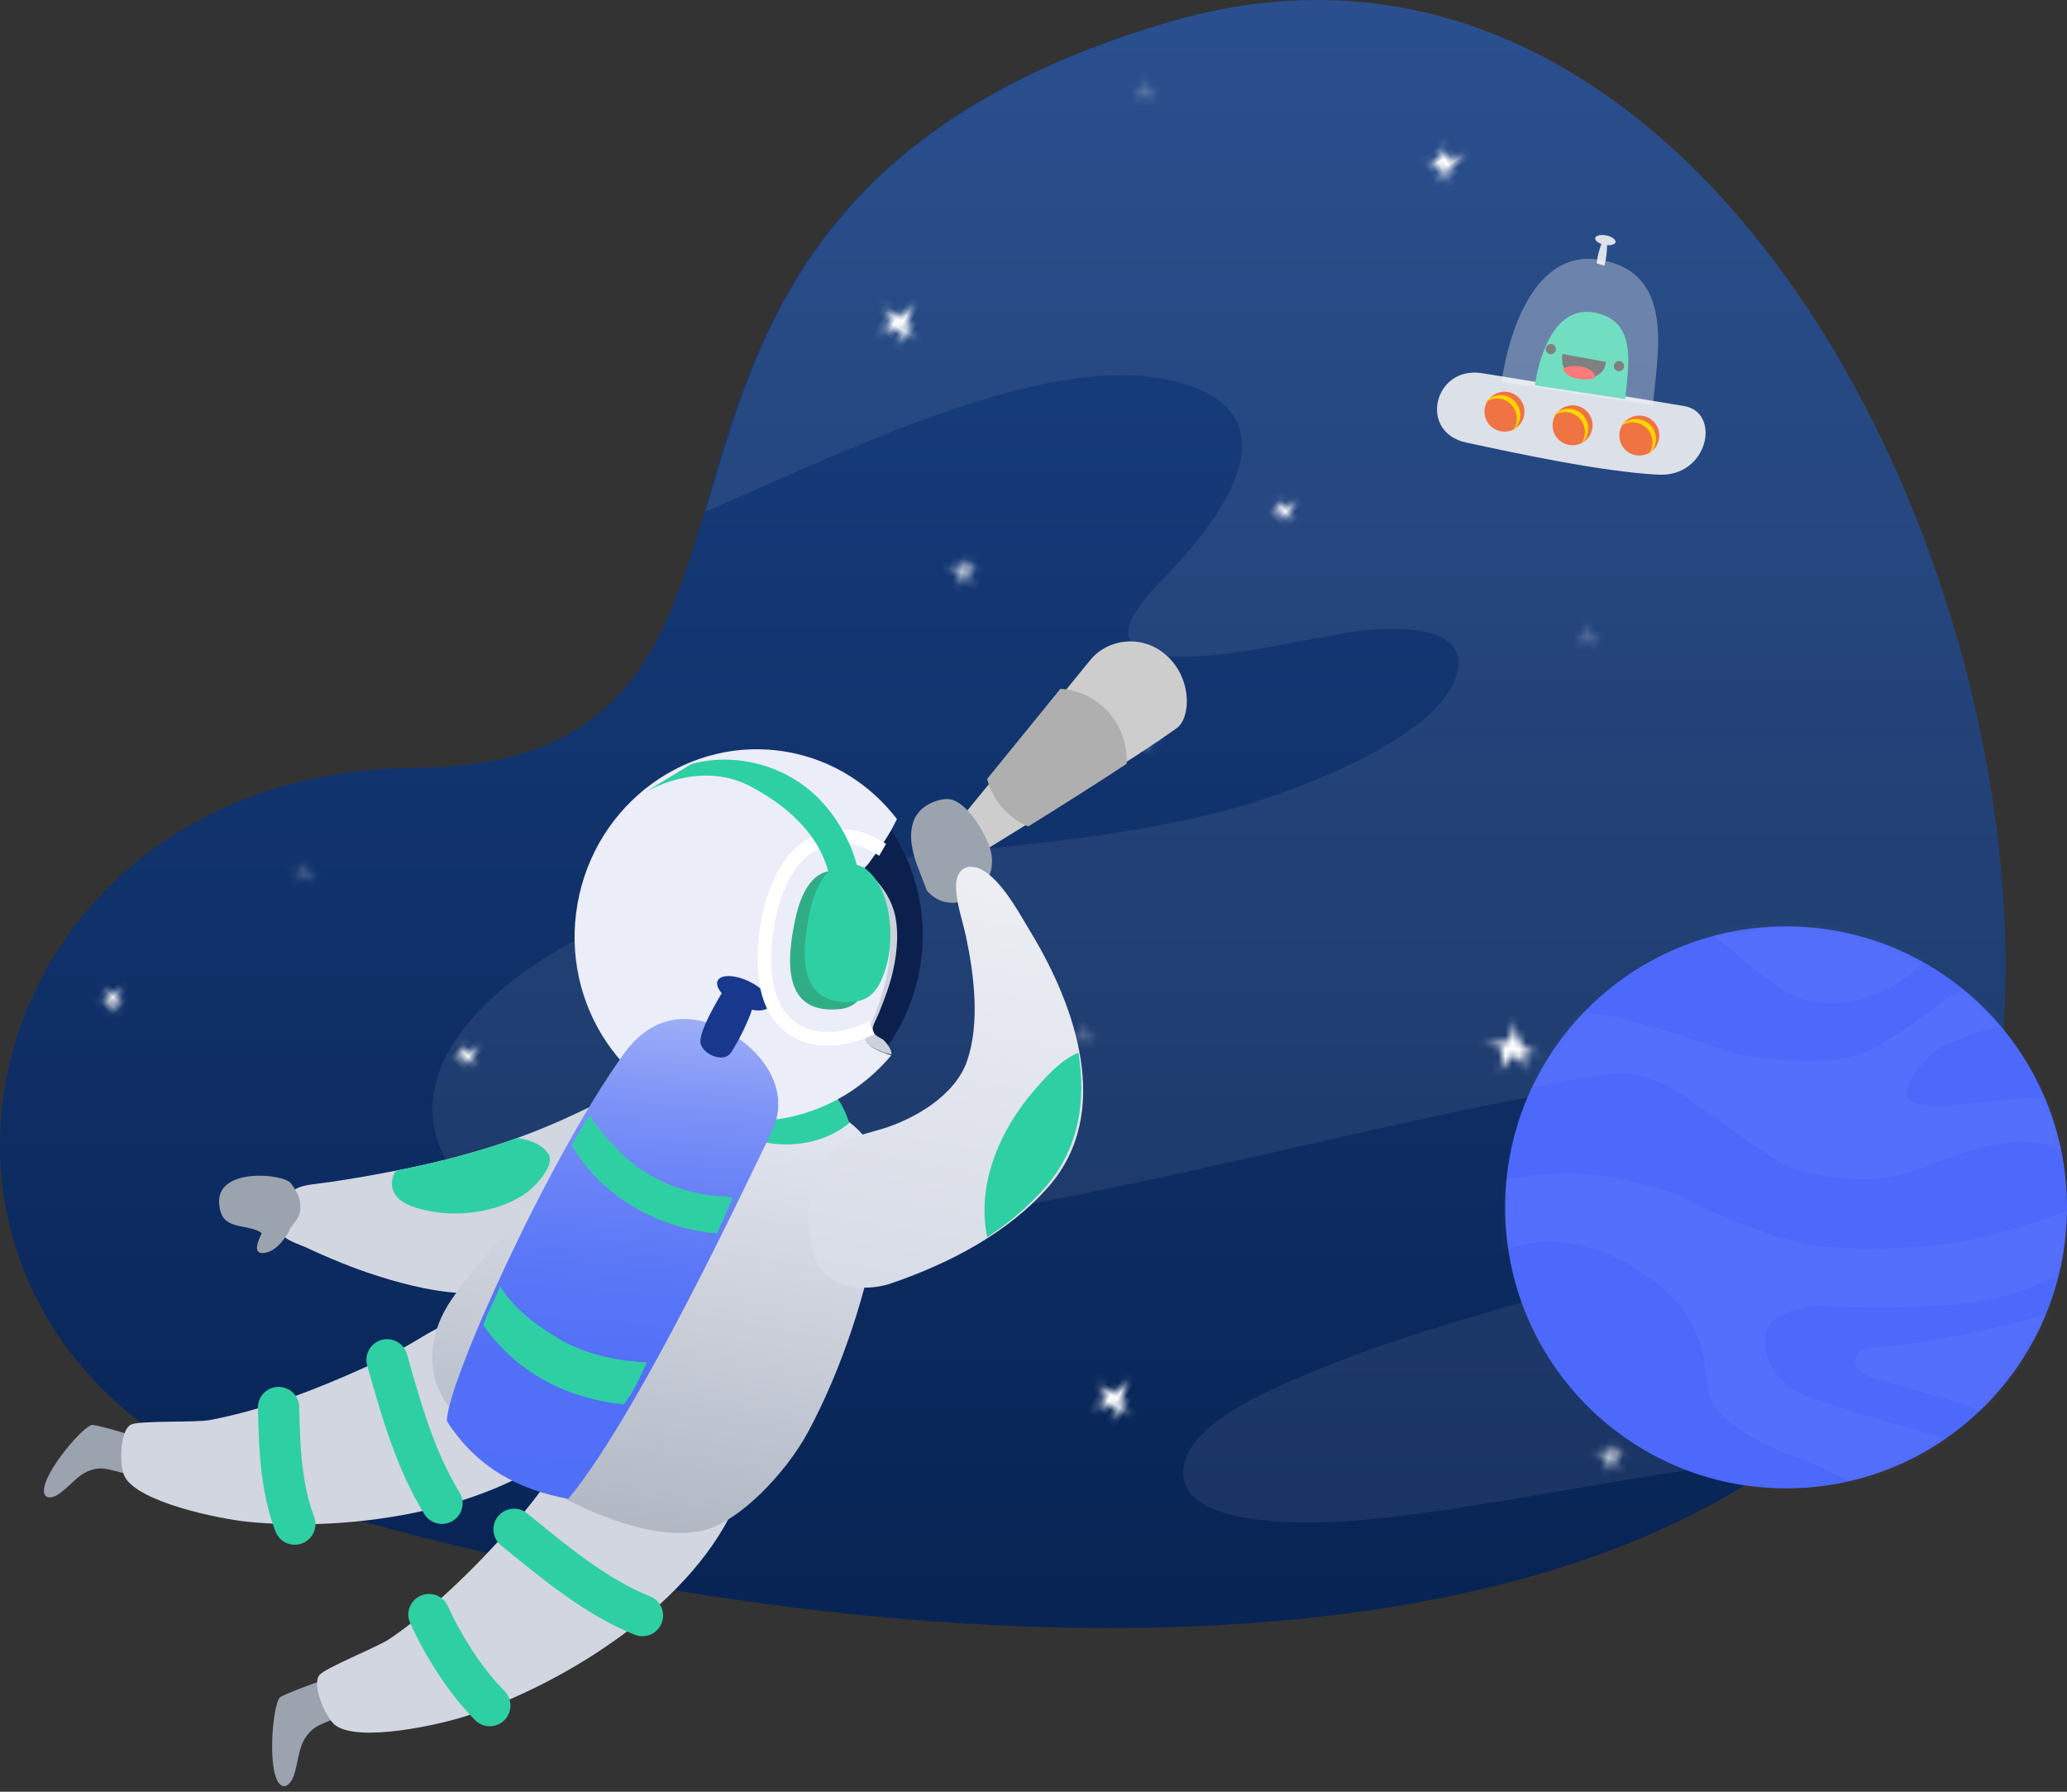 <svg xmlns="http://www.w3.org/2000/svg" xmlns:xlink="http://www.w3.org/1999/xlink" width="300" height="260" version="1.1" viewBox="0 0 300 260"><rect x="0" y="0" width="300" height="260" fill="#333333" stroke="none"/><title>spaceman-discovery-soon</title><desc>Created with Sketch.</desc><defs><linearGradient id="linearGradient-1" x1="50%" x2="50%" y1="0%" y2="100%"><stop offset="0%" stop-color="#1D468B"/><stop offset="100%" stop-color="#062150"/></linearGradient><path id="path-2" d="M2.811,7.642 C3.661,6.182 4.327,5.453 4.81,5.453 C5.292,5.453 5.851,6.182 6.484,7.642 C6.08,5.909 6.195,5.043 6.826,5.043 C7.459,5.043 8.188,5.043 9.011,5.043 C7.273,4.966 6.165,4.459 5.685,3.521 C5.203,2.582 4.835,1.485 4.576,0.228 C4.644,2.64 4.056,3.737 2.811,3.521 C1.564,3.303 0.675,3.142 0.142,3.035 C1.609,3.435 2.499,3.905 2.811,4.443 C3.121,4.98 3.121,6.046 2.811,7.642 L2.811,7.642 Z"/><path id="path-4" d="M1.828,6.314 C2.446,5.148 2.923,4.561 3.258,4.553 C3.593,4.545 3.967,5.11 4.378,6.25 C4.131,4.89 4.228,4.205 4.666,4.194 C5.105,4.183 5.611,4.171 6.182,4.156 C4.978,4.126 4.218,3.745 3.903,3.014 C3.586,2.281 3.351,1.422 3.196,0.435 C3.197,2.337 2.768,3.212 1.908,3.064 C1.046,2.914 0.432,2.802 0.064,2.727 C1.074,3.017 1.683,3.372 1.89,3.791 C2.095,4.209 2.074,5.05 1.828,6.314 L1.828,6.314 Z"/><path id="path-6" d="M2.641,6.672 C3.382,5.403 3.956,4.765 4.362,4.757 C4.768,4.748 5.224,5.365 5.73,6.608 C5.422,5.126 5.534,4.38 6.065,4.369 C6.597,4.358 7.21,4.345 7.902,4.331 C6.442,4.295 5.52,3.879 5.134,3.082 C4.745,2.283 4.456,1.347 4.262,0.272 C4.274,2.343 3.759,3.296 2.717,3.132 C1.672,2.967 0.927,2.844 0.481,2.762 C1.707,3.079 2.447,3.467 2.7,3.924 C2.951,4.38 2.931,5.296 2.641,6.672 L2.641,6.672 Z"/><path id="path-8" d="M2.641,6.672 C3.382,5.403 3.956,4.765 4.362,4.757 C4.768,4.748 5.224,5.365 5.73,6.608 C5.422,5.126 5.534,4.38 6.065,4.369 C6.597,4.358 7.21,4.345 7.902,4.331 C6.442,4.295 5.52,3.879 5.134,3.082 C4.745,2.283 4.456,1.347 4.262,0.272 C4.274,2.343 3.759,3.296 2.717,3.132 C1.672,2.967 0.927,2.844 0.481,2.762 C1.707,3.079 2.447,3.467 2.7,3.924 C2.951,4.38 2.931,5.296 2.641,6.672 L2.641,6.672 Z"/><path id="path-10" d="M1.587,4.74 C2.122,3.843 2.534,3.39 2.823,3.382 C3.111,3.373 3.431,3.804 3.783,4.676 C3.574,3.635 3.658,3.11 4.035,3.099 C4.414,3.087 4.849,3.075 5.341,3.06 C4.304,3.044 3.651,2.757 3.381,2.198 C3.11,1.639 2.91,0.982 2.779,0.227 C2.775,1.684 2.403,2.358 1.663,2.249 C0.922,2.139 0.393,2.057 0.076,2.002 C0.946,2.218 1.469,2.486 1.646,2.806 C1.822,3.125 1.802,3.77 1.587,4.74 L1.587,4.74 Z"/><path id="path-12" d="M1.587,4.74 C2.122,3.843 2.534,3.39 2.823,3.382 C3.111,3.373 3.431,3.804 3.783,4.676 C3.574,3.635 3.658,3.11 4.035,3.099 C4.414,3.087 4.849,3.075 5.341,3.06 C4.304,3.044 3.651,2.757 3.381,2.198 C3.11,1.639 2.91,0.982 2.779,0.227 C2.775,1.684 2.403,2.358 1.663,2.249 C0.922,2.139 0.393,2.057 0.076,2.002 C0.946,2.218 1.469,2.486 1.646,2.806 C1.822,3.125 1.802,3.77 1.587,4.74 L1.587,4.74 Z"/><path id="path-14" d="M1.629,4.197 C2.098,3.419 2.466,3.03 2.732,3.03 C2.998,3.03 3.306,3.419 3.656,4.197 C3.433,3.273 3.496,2.811 3.844,2.811 C4.194,2.811 4.596,2.811 5.05,2.811 C4.091,2.77 3.48,2.5 3.215,2 C2.949,1.499 2.746,0.914 2.603,0.243 C2.641,1.53 2.316,2.115 1.629,2 C0.941,1.884 0.451,1.798 0.157,1.741 C0.966,1.954 1.457,2.204 1.629,2.491 C1.8,2.778 1.8,3.346 1.629,4.197 L1.629,4.197 Z"/><path id="path-16" d="M1.629,3.703 C2.098,3.022 2.466,2.682 2.732,2.682 C2.998,2.682 3.306,3.022 3.656,3.703 C3.433,2.894 3.496,2.49 3.844,2.49 C4.194,2.49 4.596,2.49 5.05,2.49 C4.091,2.455 3.48,2.218 3.215,1.78 C2.949,1.342 2.746,0.83 2.603,0.243 C2.641,1.369 2.316,1.881 1.629,1.78 C0.941,1.679 0.451,1.603 0.157,1.553 C0.966,1.74 1.457,1.959 1.629,2.21 C1.8,2.461 1.8,2.958 1.629,3.703 L1.629,3.703 Z"/><path id="path-18" d="M1.629,4.197 C2.098,3.419 2.466,3.03 2.732,3.03 C2.998,3.03 3.306,3.419 3.656,4.197 C3.433,3.273 3.496,2.811 3.844,2.811 C4.194,2.811 4.596,2.811 5.05,2.811 C4.091,2.77 3.48,2.5 3.215,2 C2.949,1.499 2.746,0.914 2.603,0.243 C2.641,1.53 2.316,2.115 1.629,2 C0.941,1.884 0.451,1.798 0.157,1.741 C0.966,1.954 1.457,2.204 1.629,2.491 C1.8,2.778 1.8,3.346 1.629,4.197 L1.629,4.197 Z"/><path id="path-20" d="M1.629,4.197 C2.098,3.419 2.466,3.03 2.732,3.03 C2.998,3.03 3.306,3.419 3.656,4.197 C3.433,3.273 3.496,2.811 3.844,2.811 C4.194,2.811 4.596,2.811 5.05,2.811 C4.091,2.77 3.48,2.5 3.215,2 C2.949,1.499 2.746,0.914 2.603,0.243 C2.641,1.53 2.316,2.115 1.629,2 C0.941,1.884 0.451,1.798 0.157,1.741 C0.966,1.954 1.457,2.204 1.629,2.491 C1.8,2.778 1.8,3.346 1.629,4.197 L1.629,4.197 Z"/><path id="path-22" d="M1.435,4.648 C1.922,3.785 2.295,3.35 2.556,3.341 C2.815,3.332 3.102,3.745 3.414,4.579 C3.231,3.582 3.31,3.077 3.65,3.066 C3.991,3.054 4.383,3.04 4.827,3.025 C3.892,3.013 3.306,2.739 3.066,2.204 C2.825,1.668 2.648,1.039 2.534,0.315 C2.523,1.713 2.184,2.36 1.518,2.258 C0.85,2.154 0.374,2.078 0.089,2.025 C0.872,2.23 1.342,2.486 1.499,2.792 C1.655,3.098 1.634,3.716 1.435,4.648 L1.435,4.648 Z"/><path id="path-24" d="M1.262,4.245 C1.714,3.444 2.061,3.04 2.303,3.032 C2.544,3.023 2.81,3.407 3.099,4.182 C2.93,3.255 3.003,2.787 3.319,2.776 C3.635,2.765 4,2.753 4.411,2.739 C3.544,2.727 2.999,2.473 2.776,1.976 C2.552,1.479 2.388,0.894 2.283,0.222 C2.272,1.52 1.957,2.121 1.339,2.026 C0.719,1.93 0.277,1.859 0.012,1.81 C0.739,2 1.175,2.238 1.321,2.522 C1.467,2.806 1.447,3.38 1.262,4.245 L1.262,4.245 Z"/><path id="path-26" d="M1.262,4.245 C1.714,3.444 2.061,3.04 2.303,3.032 C2.544,3.023 2.81,3.407 3.099,4.182 C2.93,3.255 3.003,2.787 3.319,2.776 C3.635,2.765 4,2.753 4.411,2.739 C3.544,2.727 2.999,2.473 2.776,1.976 C2.552,1.479 2.388,0.894 2.283,0.222 C2.272,1.52 1.957,2.121 1.339,2.026 C0.719,1.93 0.277,1.859 0.012,1.81 C0.739,2 1.175,2.238 1.321,2.522 C1.467,2.806 1.447,3.38 1.262,4.245 L1.262,4.245 Z"/><path id="path-28" d="M1.821,4.522 C2.253,3.715 2.593,3.313 2.843,3.315 C3.092,3.317 3.383,3.724 3.716,4.537 C3.5,3.573 3.555,3.093 3.881,3.095 C4.208,3.098 4.584,3.101 5.008,3.104 C4.111,3.054 3.538,2.768 3.286,2.245 C3.033,1.721 2.838,1.11 2.699,0.411 C2.745,1.751 2.446,2.358 1.803,2.233 C1.158,2.107 0.699,2.014 0.423,1.952 C1.182,2.18 1.643,2.445 1.807,2.745 C1.969,3.045 1.974,3.637 1.821,4.522 L1.821,4.522 Z"/><path id="path-30" d="M2.303,5.55 C2.84,4.491 3.269,3.966 3.591,3.975 C3.913,3.984 4.301,4.532 4.754,5.62 C4.448,4.335 4.507,3.699 4.928,3.711 C5.35,3.723 5.836,3.737 6.386,3.753 C5.224,3.663 4.475,3.268 4.134,2.568 C3.793,1.867 3.524,1.052 3.325,0.121 C3.421,1.899 3.052,2.696 2.217,2.513 C1.38,2.329 0.783,2.194 0.425,2.105 C1.413,2.427 2.016,2.79 2.236,3.192 C2.454,3.594 2.477,4.38 2.303,5.55 L2.303,5.55 Z"/><path id="path-32" d="M2.303,5.55 C2.84,4.491 3.269,3.966 3.591,3.975 C3.913,3.984 4.301,4.532 4.754,5.62 C4.448,4.335 4.507,3.699 4.928,3.711 C5.35,3.723 5.836,3.737 6.386,3.753 C5.224,3.663 4.475,3.268 4.134,2.568 C3.793,1.867 3.524,1.052 3.325,0.121 C3.421,1.899 3.052,2.696 2.217,2.513 C1.38,2.329 0.783,2.194 0.425,2.105 C1.413,2.427 2.016,2.79 2.236,3.192 C2.454,3.594 2.477,4.38 2.303,5.55 L2.303,5.55 Z"/><circle id="path-34" cx="40.774" cy="40.774" r="40.774"/><circle id="path-36" cx="40.774" cy="40.774" r="40.774"/><circle id="path-38" cx="40.774" cy="40.774" r="40.774"/><circle id="path-40" cx="40.774" cy="40.774" r="40.774"/><linearGradient id="linearGradient-42" x1="50%" x2="50%" y1="0%" y2="100%"><stop offset="0%" stop-color="#E5E8F3"/><stop offset="100%" stop-color="#AFB6C1"/></linearGradient><linearGradient id="linearGradient-43" x1="33.236%" x2="40.503%" y1="-24.289%" y2="110.196%"><stop offset="0%" stop-color="#EBEDF8"/><stop offset="3%" stop-color="#DEE2F8"/><stop offset="12%" stop-color="#B8C4F8"/><stop offset="22%" stop-color="#97A9F7"/><stop offset="33%" stop-color="#7D93F7"/><stop offset="45%" stop-color="#6983F7"/><stop offset="58%" stop-color="#5A77F7"/><stop offset="74%" stop-color="#5270F7"/><stop offset="100%" stop-color="#4F6EF7"/></linearGradient><linearGradient id="linearGradient-44" x1="50%" x2="50%" y1="0%" y2="100%"><stop offset="0%" stop-color="#EDEFF4"/><stop offset="100%" stop-color="#D7DBE6"/></linearGradient></defs><g id="Product-Pages" fill="none" fill-rule="evenodd" stroke="none" stroke-width="1"><g id="spaceman-discovery-soon"><path id="Path-2" fill="url(#linearGradient-1)" fill-rule="nonzero" d="M43.64,218.133 C112.561,239.279 231.491,252.449 275.607,195.812 C319.723,139.175 265.058,-24.792 169.654,3.186 C74.251,31.163 127.088,110.849 59.996,111.436 C-7.096,112.022 -25.282,196.986 43.64,218.133 Z"/><path id="Combined-Shape" fill="#FFF" fill-rule="nonzero" d="M169.765,3.184 C265.081,-24.781 319.697,139.111 275.622,195.722 C270.847,201.854 265.196,207.168 258.826,211.741 C238.393,213.392 217.859,218.684 197.819,220.558 C192.551,221.052 172.891,222.203 171.809,214.467 C170.782,207.135 184.225,201.726 189.501,199.481 C211.459,190.136 235.679,186.27 257.767,177.171 C262.121,175.378 284.861,165.644 275.829,158.461 C265.082,149.915 244.993,155.22 232.924,157.23 C194.636,163.606 157.103,175.571 118.372,179.246 C104.389,180.572 66.78,182.971 63.041,163.767 C60.607,151.267 74.977,140.53 85.061,135.688 C113.787,121.893 148.814,125.669 179.318,117.224 C187.595,114.932 210.593,106.626 211.641,96.733 C212.222,91.252 204.385,91.186 200.451,91.267 C192.533,91.43 171.102,98.254 164.837,93.806 C161.148,91.186 168.011,84.882 169.744,83.044 C177.394,74.935 188.694,59.869 170.342,55.297 C152.59,50.874 124.831,64.486 102.388,74.256 C109.764,49.398 117.495,18.519 169.765,3.184 Z" opacity=".073"/><g id="Group-55" transform="translate(214.992, 147.776)"><g id="Fill-53-Clipped"><mask id="mask-3" fill="#fff"><use xlink:href="#path-2"/></mask><polygon id="Fill-53" fill="#FFF" fill-rule="nonzero" points="-6.756 14.129 16.401 14.129 16.401 -6.259 -6.756 -6.259" mask="url(#mask-3)"/></g></g><g id="Group-55" transform="translate(206.59, 20.264)"><g id="Fill-53-Clipped"><mask id="mask-5" fill="#fff"><use xlink:href="#path-4"/></mask><polygon id="Fill-53" fill="#FFF" fill-rule="nonzero" points="-4.864 11.846 11.24 11.442 11.633 -4.641 -4.471 -4.237" mask="url(#mask-5)" transform="translate(3.385, 3.602) rotate(60) translate(-3.385, -3.602)"/></g></g><g id="Group-55" transform="translate(157.661, 199.176)"><g id="Fill-53-Clipped"><mask id="mask-7" fill="#fff"><use xlink:href="#path-6"/></mask><polygon id="Fill-53" fill="#FFF" fill-rule="nonzero" points="-5.896 12.729 13.683 12.321 14.062 -5.421 -5.516 -5.012" mask="url(#mask-7)" transform="translate(4.083, 3.654) rotate(30) translate(-4.083, -3.654)"/></g></g><g id="Group-55" transform="translate(126.524, 42.998)"><g id="Fill-53-Clipped"><mask id="mask-9" fill="#fff"><use xlink:href="#path-8"/></mask><polygon id="Fill-53" fill="#FFF" fill-rule="nonzero" points="-5.896 12.729 13.683 12.321 14.062 -5.421 -5.516 -5.012" mask="url(#mask-9)" transform="translate(4.083, 3.654) rotate(30) translate(-4.083, -3.654)"/></g></g><g id="Group-55" opacity=".733" transform="translate(139.561, 82.87) rotate(-105) translate(-139.561, -82.87) translate(136.843, 80.399)"><g id="Fill-53-Clipped"><mask id="mask-11" fill="#fff"><use xlink:href="#path-10"/></mask><polygon id="Fill-53" fill="#FFF" fill-rule="nonzero" points="-4.514 9.054 9.403 8.646 9.782 -3.839 -4.135 -3.431" mask="url(#mask-11)" transform="translate(2.634, 2.607) rotate(30) translate(-2.634, -2.607)"/></g></g><g id="Group-55" opacity=".733" transform="translate(233.466, 211.371) rotate(-105) translate(-233.466, -211.371) translate(230.747, 208.9)"><g id="Fill-53-Clipped"><mask id="mask-13" fill="#fff"><use xlink:href="#path-12"/></mask><polygon id="Fill-53" fill="#FFF" fill-rule="nonzero" points="-4.514 9.054 9.403 8.646 9.782 -3.839 -4.135 -3.431" mask="url(#mask-13)" transform="translate(2.634, 2.607) rotate(30) translate(-2.634, -2.607)"/></g></g><g id="Group-55" opacity=".214" transform="translate(154.695, 147.776)"><g id="Fill-53-Clipped"><mask id="mask-15" fill="#fff"><use xlink:href="#path-14"/></mask><polygon id="Fill-53" fill="#FFF" fill-rule="nonzero" points="-3.649 7.657 9.399 7.657 9.399 -3.216 -3.649 -3.216" mask="url(#mask-15)"/></g></g><g id="Group-55" opacity=".214" transform="translate(41.516, 124.547)"><g id="Fill-53-Clipped"><mask id="mask-17" fill="#fff"><use xlink:href="#path-16"/></mask><polygon id="Fill-53" fill="#FFF" fill-rule="nonzero" points="-3.649 6.669 9.399 6.669 9.399 -2.722 -3.649 -2.722" mask="url(#mask-17)"/></g></g><g id="Group-55" opacity=".214" transform="translate(163.591, 10.873)"><g id="Fill-53-Clipped"><mask id="mask-19" fill="#fff"><use xlink:href="#path-18"/></mask><polygon id="Fill-53" fill="#FFF" fill-rule="nonzero" points="-3.649 7.657 9.399 7.657 9.399 -3.216 -3.649 -3.216" mask="url(#mask-19)"/></g></g><g id="Group-55" opacity=".214" transform="translate(227.842, 89.951)"><g id="Fill-53-Clipped"><mask id="mask-21" fill="#fff"><use xlink:href="#path-20"/></mask><polygon id="Fill-53" fill="#FFF" fill-rule="nonzero" points="-3.649 7.657 9.399 7.657 9.399 -3.216 -3.649 -3.216" mask="url(#mask-21)"/></g></g><g id="Group-55" transform="translate(110.214, 184.843)"><g id="Fill-53-Clipped"><mask id="mask-23" fill="#fff"><use xlink:href="#path-22"/></mask><polygon id="Fill-53" fill="#FFF" fill-rule="nonzero" points="-3.946 8.657 8.476 8.229 8.888 -3.715 -3.534 -3.287" mask="url(#mask-23)" transform="translate(2.471, 2.471) rotate(45) translate(-2.471, -2.471)"/></g></g><g id="Group-55" transform="translate(184.349, 71.664)"><g id="Fill-53-Clipped"><mask id="mask-25" fill="#fff"><use xlink:href="#path-24"/></mask><polygon id="Fill-53" fill="#FFF" fill-rule="nonzero" points="-3.734 7.968 7.8 7.571 8.183 -3.52 -3.352 -3.122" mask="url(#mask-25)" transform="translate(2.224, 2.224) rotate(45) translate(-2.224, -2.224)"/></g></g><g id="Group-55" transform="translate(65.733, 150.741)"><g id="Fill-53-Clipped"><mask id="mask-27" fill="#fff"><use xlink:href="#path-26"/></mask><polygon id="Fill-53" fill="#FFF" fill-rule="nonzero" points="-3.734 7.968 7.8 7.571 8.183 -3.52 -3.352 -3.122" mask="url(#mask-27)" transform="translate(2.224, 2.224) rotate(45) translate(-2.224, -2.224)"/></g></g><g id="Group-55" transform="translate(13.839, 142.339)"><g id="Fill-53-Clipped"><mask id="mask-29" fill="#fff"><use xlink:href="#path-28"/></mask><polygon id="Fill-53" fill="#FFF" fill-rule="nonzero" points="-3.184 8.143 8.713 8.239 8.621 -3.201 -3.277 -3.297" mask="url(#mask-29)" transform="translate(2.718, 2.471) rotate(45) translate(-2.718, -2.471)"/></g></g><g id="Group-55" opacity=".522" transform="translate(162.603, 103.789)"><g id="Fill-53-Clipped"><mask id="mask-31" fill="#fff"><use xlink:href="#path-30"/></mask><polygon id="Fill-53" fill="#FFF" fill-rule="nonzero" points="-4.367 10.37 11.11 10.812 10.681 -4.21 -4.796 -4.652" mask="url(#mask-31)" transform="translate(3.157, 3.08) rotate(-45) translate(-3.157, -3.08)"/></g></g><g id="Group-55" opacity=".522" transform="translate(254.53, 162.109)"><g id="Fill-53-Clipped"><mask id="mask-33" fill="#fff"><use xlink:href="#path-32"/></mask><polygon id="Fill-53" fill="#FFF" fill-rule="nonzero" points="-4.367 10.37 11.11 10.812 10.681 -4.21 -4.796 -4.652" mask="url(#mask-33)" transform="translate(3.157, 3.08) rotate(-45) translate(-3.157, -3.08)"/></g></g><g id="Asset-2@200x" transform="translate(218.451, 134.432)"><g id="Path-+-Path-+-Path-+-Path-Mask"><g id="Mask" fill="#4D69FB" fill-rule="nonzero"><circle id="path-34" cx="40.774" cy="40.774" r="40.774"/></g><g id="Path-Clipped"><mask id="mask-35" fill="#fff"><use xlink:href="#path-34"/></mask><path id="Path" fill="#FFF" fill-rule="nonzero" d="M28.746,0.058 C28.746,0.058 38.241,8.029 40.811,9.566 C43.382,11.103 49.28,12.399 55.475,9.057 C61.67,5.715 62.872,1.854 62.872,1.854 L39.018,-3.284 L28.746,0.058 Z" mask="url(#mask-35)" opacity=".2"/></g><g id="Path-Clipped"><mask id="mask-37" fill="#fff"><use xlink:href="#path-36"/></mask><path id="Path" fill="#FFF" fill-rule="nonzero" d="M8.47,12.139 C8.47,12.139 13.601,12.649 16.171,13.167 C21.295,14.451 26.35,15.996 31.316,17.796 C35.421,19.342 45.684,20.11 50.566,18.833 C55.447,17.555 63.14,10.862 65.192,9.834 C67.245,8.807 74.179,7.52 74.179,7.52 L75.206,13.435 L70.074,14.963 C70.074,14.963 63.658,16.722 61.855,18.573 C60.052,20.425 58.249,22.415 58.249,24.211 C58.249,26.007 61.023,26.017 63.38,26.017 C65.738,26.017 75.908,24.563 79.015,24.906 C82.121,25.248 83.915,31.386 83.915,31.386 L80.753,32.46 C80.753,32.46 76.999,30.358 71.1,31.645 C65.202,32.932 60.828,35.237 56.464,36.274 C52.1,37.311 45.175,36.274 42.097,35.246 C39.018,34.219 32.851,29.34 30.539,27.84 C28.228,26.341 22.329,21.129 16.939,21.351 C11.549,21.573 1.286,23.961 1.286,23.961 L8.47,12.139 Z" mask="url(#mask-37)" opacity=".2"/></g><g id="Path-Clipped"><mask id="mask-39" fill="#fff"><use xlink:href="#path-38"/></mask><path id="Path" fill="#FFF" fill-rule="nonzero" d="M-3.846,35.783 L0.001,36.718 C3.05,36.142 6.143,35.832 9.246,35.793 C13.869,35.793 22.597,37.589 26.443,39.644 C30.29,41.699 40.312,45.809 44.935,46.328 C49.558,46.846 60.847,47.355 70.601,44.782 C76.144,43.368 81.554,41.479 86.772,39.135 L83.998,48.392 C79.187,51.545 73.764,53.646 68.086,54.558 C59.099,55.845 44.972,55.076 44.972,55.076 C44.972,55.076 38.297,55.585 37.788,59.187 C37.28,62.788 39.323,65.611 42.152,67.407 C44.981,69.203 67.042,75.119 67.042,75.119 L54.671,83.58 C54.671,83.58 47.487,78.748 42.605,77.156 C37.723,75.563 30.798,71.758 29.772,68.416 C28.746,65.074 30.031,57.881 21.562,51.456 C13.093,45.032 5.65,45.291 2.053,46.346 C-1.543,47.402 -8.21,48.911 -8.21,48.911 L-3.846,35.783 Z" mask="url(#mask-39)" opacity=".2"/></g><g id="Path-Clipped"><mask id="mask-41" fill="#fff"><use xlink:href="#path-40"/></mask><path id="Path" fill="#FFF" fill-rule="nonzero" d="M81.123,55.363 C80.956,55.771 78.349,56.289 77.859,56.428 C76.629,56.807 75.391,57.15 74.161,57.483 C71.849,58.085 69.538,58.594 67.18,59.076 C64.591,59.612 61.984,60.075 59.358,60.464 C58.055,60.659 56.742,60.834 55.429,60.992 C54.375,61.121 52.896,60.992 51.934,61.427 C51.084,61.752 50.617,62.667 50.852,63.547 C51.259,64.954 53.191,65.556 54.43,65.852 C59.821,67.13 74.706,72.018 74.706,72.018 C76.824,66.463 78.941,60.899 81.123,55.363 Z" mask="url(#mask-41)" opacity=".2"/></g></g></g><g id="Group-2" transform="translate(5.931, 89.213)"><path id="Stroke-3" fill="#CDCDCD" fill-rule="nonzero" d="M137.176,38.289 C137.087,38.208 157.375,20.616 163.974,13.769 C165.528,12.157 165.094,7.238 161.568,4.345 C157.424,0.945 151.959,2.512 149.875,6.247 C144.963,15.049 138.463,26.666 133.828,34.866 L137.176,38.289 Z" transform="translate(149.328, 20.378) rotate(10) translate(-149.328, -20.378)"/><path id="Combined-Shape" fill="#AFAFAF" fill-rule="nonzero" d="M147.312,10.8 C152.566,10.8 156.901,14.772 157.531,19.905 C153.9,23.354 149.216,27.605 145.052,31.341 C141.907,30.631 139.305,28.467 137.974,25.584 C140.738,20.634 143.612,15.472 146.174,10.862 C146.547,10.821 146.927,10.8 147.312,10.8 Z" transform="translate(147.752, 21.071) rotate(10) translate(-147.752, -21.071)"/><path id="Path" fill="#D1D6E1" fill-rule="nonzero" d="M91.797,58.97 C86.441,56.335 82.438,61.568 81.585,62.566 C78.987,65.607 76.125,68.392 73.155,71.069 C64.466,78.904 54.856,84.452 44.492,89.698 C40.251,91.844 38.094,91.874 39.084,96.887 C39.202,97.485 39.2,98.697 39.644,99.164 C40.39,99.948 42.729,99.889 43.69,100.008 C47.439,100.473 51.232,100.763 55.011,100.729 C59.451,100.688 64.078,100.334 68.329,99.014 C71.319,98.085 73.982,96.62 76.611,94.94 C86.036,88.919 89.186,83.902 93.583,72.365 C96.174,65.568 95.452,60.769 91.797,58.97 Z" transform="translate(66.986, 79.484) rotate(18) translate(-66.986, -79.484)"/><path id="Path" fill="#9BA3AE" fill-rule="nonzero" d="M37.477,85.32 C37.12,84.303 35.546,83.576 35.205,83.193 C34.303,82.18 32.507,80.908 31,80.995 C28.105,81.163 31.186,83.816 31.122,83.906 C29.961,85.571 26.732,85.88 26.435,88.195 C26.356,88.811 26.457,89.445 26.623,90.041 C27.992,94.949 36.836,91.125 37.401,89.442 C38.137,87.245 37.843,86.362 37.477,85.32 Z" transform="translate(32.132, 86.723) scale(-1, 1) rotate(-162) translate(-32.132, -86.723)"/><path id="Path" fill="#0C204E" fill-rule="nonzero" d="M120.07,30.802 C124.866,35.616 127.904,42.299 128.058,49.734 C128.177,55.437 126.581,60.766 123.759,65.197 C123.543,65.076 123.347,64.919 123.181,64.718 C121.193,62.322 120.996,58.697 120.252,55.876 C119.692,53.757 118.732,51.09 117.869,49.078 C117.116,47.326 115.559,45.043 115.666,42.95 C115.784,40.633 116.322,38.957 117.256,36.851 C118.157,34.818 119.108,32.807 120.07,30.802 Z" transform="translate(121.863, 48) rotate(10) translate(-121.863, -48)"/><path id="Path" fill="#9BA3AE" fill-rule="nonzero" d="M41.895,153.346 C41.782,153.057 35.356,156.762 33.997,157.842 C33.045,158.6 33.816,168.375 35.971,170.237 C36.976,171.106 37.694,169.819 37.849,168.924 C38.314,166.229 37.551,163.937 39.431,161.654 C40.607,160.224 44.464,158.871 44.565,157.227 L41.895,153.346 Z" transform="translate(39.08, 161.928) rotate(10) translate(-39.08, -161.928)"/><path id="Path" fill="#9BA3AE" fill-rule="nonzero" d="M14.988,118.778 C15.061,118.49 8.14,117.678 6.514,117.737 C5.373,117.778 0.596,125.785 1.212,128.46 C1.5,129.708 2.752,129.123 3.361,128.518 C5.194,126.699 5.872,124.488 8.554,123.797 C10.234,123.365 13.91,124.525 14.889,123.311 L14.988,118.778 Z" transform="translate(8.073, 123.465) rotate(10) translate(-8.073, -123.465)"/><path id="Path" fill="#D2D6E1" fill-rule="nonzero" d="M82.102,111.118 C77.621,112.751 72.18,123.895 72.116,124.034 C70.692,127.123 69.119,130.166 67.328,133.059 C63.192,139.738 58.452,146.494 52.837,152.03 C51.265,153.58 44.162,157.902 43.611,159.088 C42.824,160.784 45.651,165.031 47.163,165.798 C50.999,167.745 62.19,163.031 65.522,161.252 C79.25,153.922 95.722,139.033 99.08,123.037 C99.652,120.311 100.287,116.875 99.004,114.238 C96.293,108.664 86.584,109.485 82.102,111.118 Z" transform="translate(71.614, 138.082) rotate(10) translate(-71.614, -138.082)"/><path id="Path" fill="#D2D6E1" fill-rule="nonzero" d="M68.341,95.395 C63.614,95.061 54.163,103.031 54.049,103.132 C51.506,105.375 48.846,107.515 46.049,109.43 C39.592,113.85 32.554,118.094 25.218,120.866 C23.164,121.643 14.969,122.699 13.989,123.558 C12.587,124.787 13.432,129.822 14.493,131.14 C17.185,134.483 29.248,134.735 32.99,134.467 C48.415,133.362 69.39,126.465 78.916,113.211 C80.539,110.952 82.507,108.07 82.411,105.137 C82.21,98.936 73.068,95.729 68.341,95.395 Z" transform="translate(47.834, 114.966) rotate(10) translate(-47.834, -114.966)"/><path id="Path" stroke="#2FCFA4" stroke-linecap="round" stroke-linejoin="round" stroke-width="6" d="M55.255,145.952 C58.197,150.199 61.994,154.39 66.23,157.419" transform="translate(60.743, 151.686) rotate(10) translate(-60.743, -151.686)"/><path id="Path" stroke="#2FCFA4" stroke-linecap="round" stroke-linejoin="round" stroke-width="6" d="M67.74,134.427 C74.014,137.935 81.081,142.03 88.254,143.508" transform="translate(77.997, 138.968) rotate(10) translate(-77.997, -138.968)"/><path id="Path" stroke="#2FCFA4" stroke-linecap="round" stroke-linejoin="round" stroke-width="6" d="M33.051,115.369 C34.134,120.871 35.392,126.758 38.303,131.612" transform="translate(35.677, 123.49) rotate(10) translate(-35.677, -123.49)"/><path id="Path" stroke="#2FCFA4" stroke-linecap="round" stroke-linejoin="round" stroke-width="6" d="M48.504,108.965 C51.749,115.672 54.986,122.447 59.957,128.076" transform="translate(54.231, 118.52) rotate(10) translate(-54.231, -118.52)"/><path id="Path" fill="url(#linearGradient-42)" fill-rule="nonzero" d="M91.497,67.822 C83.045,70.184 77.436,78.273 76.398,79.617 C70.146,87.712 63.788,95.832 59.871,104.736 C57.958,109.084 57.792,114.434 61.1,118.488 C67.708,126.588 90.783,135.675 101.638,131.168 C106.809,129.02 112.234,120.59 114.273,114.442 C117.552,104.558 119.311,92.409 119.057,82.2 C118.939,77.439 118.155,72.109 112.436,69.088 C107.999,66.744 97.034,66.274 91.497,67.822 Z" transform="translate(88.794, 99.644) rotate(10) translate(-88.794, -99.644)"/><path id="Path" fill="#2FCFA4" fill-rule="nonzero" d="M93.698,65.232 C99.003,63.204 109.509,63.818 113.76,66.89 C115.543,68.178 116.826,69.787 117.749,71.587 C115.233,74.544 111.066,76.476 106.351,76.475 C98.98,76.473 92.947,71.747 92.465,65.77 C92.869,65.572 93.28,65.392 93.698,65.232 Z" transform="translate(105.107, 70.265) rotate(10) translate(-105.107, -70.265)"/><path id="Path" fill="#EBEDF8" fill-rule="nonzero" d="M126.175,59.917 C121.619,67.841 113.244,73.155 103.674,73.152 C89.241,73.149 77.52,61.052 77.516,46.156 C77.512,31.26 89.227,19.17 103.66,19.173 C110.327,19.175 116.416,21.757 121.038,26.003 C120.939,26.342 120.837,26.68 120.733,27.017 C120.084,29.127 119.082,31.024 118.139,33.005 C117.89,33.529 117.015,34.507 116.965,35.052 C116.919,35.557 118.847,36.716 119.174,36.987 C120.912,38.425 122.227,40.119 122.902,42.303 C123.846,45.36 123.881,49.003 123.412,52.151 C123.242,53.291 123.03,54.434 122.797,55.563 C122.305,57.947 121.508,58.742 123.825,59.432 C124.245,59.557 124.668,59.659 125.098,59.744 C125.454,59.814 125.814,59.872 126.175,59.917 Z" transform="translate(101.845, 46.163) rotate(10) translate(-101.845, -46.163)"/><path id="Shape" fill="#CDD1DC" fill-rule="nonzero" d="M119.313,38.721 C121.094,40.16 122.442,41.856 123.133,44.043 C124.1,47.103 124.135,50.75 123.653,53.902 C123.478,55.044 123.261,56.188 123.022,57.319 L122.976,57.528 C122.471,59.753 121.771,60.522 124.075,61.192 C124.463,61.305 125.79,62.425 125.79,63.171 C125.479,63.13 124.889,63.117 124.582,63.058 C123.97,62.926 123.535,62.822 123.278,62.747 C120.903,62.056 121.719,61.26 122.225,58.874 C122.464,57.743 122.681,56.599 122.856,55.457 C123.338,52.305 123.303,48.658 122.336,45.598 C121.645,43.411 120.297,41.715 118.515,40.276 L118.445,40.223 C117.967,39.878 116.207,38.817 116.251,38.339 C116.286,37.966 116.716,37.391 117.067,36.897 C117.263,37.444 119,38.468 119.313,38.721 Z" transform="translate(121.02, 50.034) rotate(10) translate(-121.02, -50.034)"/><path id="Path" fill="#9BA3AE" fill-rule="nonzero" d="M127.522,37.026 C125.687,33.809 124.783,29.956 128.266,27.771 C129.073,27.266 130.13,26.777 131.099,26.943 C133.453,27.346 136.196,30.532 137.369,32.491 C140.726,38.096 134.298,44.372 129.634,40.543 L127.522,37.026 Z" transform="translate(132.101, 34.314) rotate(10) translate(-132.101, -34.314)"/><path id="Path" fill="url(#linearGradient-43)" fill-rule="nonzero" d="M82.78,128.898 C75.469,128.896 68.784,126.672 63.468,120.859 C62.404,115.749 71.369,80.767 79.464,63.959 C82.704,57.232 88.203,56.314 93.291,57.945 C99.464,59.924 104.466,65.064 102.544,71.498 C100.935,76.882 90.962,114.444 82.78,128.898 Z" transform="translate(83.171, 93.072) rotate(10) translate(-83.171, -93.072)"/><path id="Path" fill="#17388D" fill-rule="nonzero" d="M98.39,54.319 C98.365,54.305 95.55,61.16 96.319,62.84 C97.018,64.367 99.974,64.955 100.765,63.564 C101.388,62.468 103.089,57.154 102.837,55.411 L98.39,54.319 Z" transform="translate(99.524, 59.335) rotate(10) translate(-99.524, -59.335)"/><path id="Path" fill="#17388D" fill-rule="nonzero" d="M102.494,53.096 C104.715,53.725 106.295,55.052 106.021,56.059 C105.746,57.066 103.72,57.373 101.499,56.745 C99.278,56.116 97.698,54.789 97.973,53.782 C98.247,52.776 100.273,52.468 102.494,53.096 Z" transform="translate(101.997, 54.921) rotate(10) translate(-101.997, -54.921)"/><path id="Path" fill="#2FCFA4" fill-rule="nonzero" d="M78.35,74.255 C78.509,74.471 78.884,74.972 79.1,75.187 C79.1,75.187 79.101,75.186 79.134,75.22 C79.133,75.22 79.778,75.81 80.186,76.177 C80.922,76.834 81.7,77.446 82.503,78.021 C82.503,78.021 83.079,78.467 83.615,78.839 C87.198,81.332 91.554,82.677 95.941,82.734 C97.282,82.751 98.618,82.672 99.944,82.495 C100.235,82.513 100.527,82.527 100.819,82.536 C100.427,84.254 99.976,86.096 99.471,88.003 C92.662,88.596 85.668,86.787 80.254,82.638 C79.977,82.426 79.705,82.209 79.435,81.989 L79.392,81.954 C78.457,81.135 77.565,80.267 76.73,79.343 C76.73,79.343 76.625,79.222 76.49,79.062 C77.064,77.411 77.684,75.798 78.35,74.255 Z" transform="translate(88.654, 81.184) rotate(10) translate(-88.654, -81.184)"/><path id="Path" fill="#2FCFA4" fill-rule="nonzero" d="M65.246,99.19 C67.106,101.183 69.61,103.16 74.924,105.2 C81.051,107.552 87.933,106.397 88.194,106.372 C87.516,108.815 86.976,111.092 85.935,112.941 C85.165,113.003 84.393,113.038 83.621,113.047 C80.141,113.082 76.633,112.508 73.319,111.287 C70.328,110.185 67.58,108.494 65.173,106.429 C65.148,106.408 65.124,106.387 65.1,106.366 C64.762,106.068 64.19,105.511 63.866,105.197 C64.031,103.373 65.098,100.877 65.246,99.19 Z" transform="translate(76.03, 106.119) rotate(10) translate(-76.03, -106.119)"/><path id="Path" fill="url(#linearGradient-44)" fill-rule="nonzero" d="M116.097,82.035 C114.996,85.291 113.552,89.311 116.736,95.981 C119.424,101.609 126.184,99.57 128.357,98.383 C136.162,94.117 144.012,88.177 148.668,80.408 C155.93,68.293 148.003,54.112 139.703,44.621 C137.585,42.199 135.054,38.943 132.197,37.359 C129.486,35.855 127.194,36.912 127.867,40.117 C128.369,42.505 129.679,44.726 130.579,46.974 C132.671,52.195 134.714,58.896 133.801,64.598 C132.962,69.831 127.733,74.228 123.341,76.443 C120.29,77.982 117.079,79.131 116.097,82.035 Z" transform="translate(133.159, 68.213) rotate(10) translate(-133.159, -68.213)"/><path id="Path" fill="#2FCFA4" fill-rule="nonzero" d="M148.17,62.64 C150.473,69.25 150.704,76.224 146.837,82.645 C144.925,85.818 142.502,88.7 139.769,91.299 C139.667,91.041 139.568,90.774 139.473,90.498 C137.042,83.465 138.972,75.638 142.621,69.404 C143.653,67.64 145.793,63.993 148.17,62.64 Z" transform="translate(144.113, 76.969) rotate(10) translate(-144.113, -76.969)"/><path id="Path" stroke="#FFF" stroke-linecap="square" stroke-linejoin="round" stroke-width="2" d="M118.943,32.467 C115.353,31.172 113.098,31.651 110.092,33.554 C104.143,37.321 104.236,51.194 107.598,56.946 C110.992,62.756 117.298,62.124 121.993,59.079" transform="translate(113.644, 46.549) rotate(10) translate(-113.644, -46.549)"/><path id="Path" fill="#2FCFA4" fill-rule="nonzero" d="M87.239,28.687 C87.238,28.686 94.139,22.385 102.38,25.053 C113.981,28.808 115.611,35.684 115.897,35.897 C116.076,36.031 119.138,35.117 119.659,34.363 C119.926,33.976 117.256,28.203 111.768,24.634 C106.452,21.176 99.367,20.528 93.328,23.321 L87.239,28.687 Z" transform="translate(103.458, 28.743) rotate(10) translate(-103.458, -28.743)"/><path id="Path" fill="#31AD86" fill-rule="nonzero" d="M116.24,37.863 C114.469,36.835 109.365,36.11 109.034,45.208 C108.812,51.317 109.564,59.284 117.755,56.911 C120.289,56.177 120.972,53.832 121.292,51.43 C121.888,46.954 120.127,40.119 116.24,37.863 Z" transform="translate(115.204, 47.309) rotate(10) translate(-115.204, -47.309)"/><path id="Path" fill="#2FCFA4" fill-rule="nonzero" d="M118.367,36.784 C116.596,35.756 111.492,35.031 111.161,44.128 C110.939,50.238 111.692,58.205 119.883,55.831 C122.417,55.097 123.099,52.752 123.419,50.35 C124.015,45.875 122.254,39.04 118.367,36.784 Z" transform="translate(117.331, 46.229) rotate(10) translate(-117.331, -46.229)"/><path id="Combined-Shape" fill="#2FCFA4" fill-rule="nonzero" d="M68.22,74.818 C70.083,74.783 71.913,75.13 73.023,76.362 C74.232,77.705 71.996,81.428 70.314,82.927 C66.837,86.025 61.604,87.68 56.957,87.465 C55.201,87.385 52.708,87.152 51.721,85.45 C51.164,84.489 51.231,83.481 51.605,82.552 C57.302,80.346 62.804,77.871 68.13,74.821 L68.22,74.818 Z" transform="translate(62.34, 81.15) rotate(10) translate(-62.34, -81.15)"/></g><g id="Group-4" fill-rule="nonzero" transform="translate(208.567, 34.102)"><path id="Path" fill="#DCE0E9" d="M35.9,24.828 C30.945,23.972 11.839,20.926 6.533,20.054 C-0.418,18.912 -2.784,28.598 4.225,30.113 C11.725,31.734 24.158,34.383 32.13,34.777 C39.396,35.137 41.255,25.752 35.9,24.828 Z"/><path id="Path" fill="#2FCFA4" d="M14.203,21.819 C14.62,18.854 16.558,10.146 22.79,11.246 C29.314,12.396 27.684,19.369 27.316,23.816 L14.203,21.819 Z"/><path id="Path" fill="#F07343" d="M12.16,23.962 C13.083,25.271 12.771,27.082 11.463,28.006 C10.154,28.929 8.342,28.617 7.419,27.309 C6.495,26.001 6.807,24.189 8.115,23.266 C9.424,22.342 11.236,22.654 12.16,23.962 Z"/><path id="Path" fill="#F07343" d="M31.733,27.429 C32.656,28.737 32.344,30.549 31.036,31.472 C29.728,32.396 27.915,32.084 26.992,30.776 C26.068,29.468 26.38,27.656 27.688,26.732 C28.997,25.809 30.809,26.121 31.733,27.429 Z"/><path id="Combined-Shape" fill="#FFD500" d="M31.238,27.923 C32.134,29.191 31.868,30.932 30.66,31.879 C31.428,30.897 31.5,29.488 30.744,28.418 C29.821,27.109 28.008,26.797 26.7,27.721 C26.66,27.749 26.621,27.778 26.583,27.808 C26.753,27.591 26.957,27.394 27.194,27.227 C28.503,26.303 30.315,26.615 31.238,27.923 Z"/><path id="Path" fill="#F07343" d="M22.044,25.939 C22.968,27.247 22.656,29.059 21.347,29.982 C20.039,30.906 18.227,30.594 17.303,29.286 C16.38,27.978 16.692,26.166 18,25.243 C19.308,24.319 21.12,24.631 22.044,25.939 Z"/><path id="Fill-4" fill="#454545" d="M17.131,16.129 C17.367,16.463 17.287,16.927 16.953,17.163 C16.618,17.399 16.155,17.319 15.919,16.985 C15.683,16.65 15.763,16.187 16.097,15.951 C16.432,15.715 16.895,15.795 17.131,16.129"/><path id="Fill-5" fill="#454545" d="M27.015,18.6 C27.251,18.935 27.172,19.398 26.837,19.634 C26.503,19.87 26.04,19.79 25.804,19.456 C25.568,19.121 25.648,18.658 25.982,18.422 C26.316,18.186 26.779,18.266 27.015,18.6"/><path id="Path" fill="#DCE0E9" d="M23.209,4.12 C23.093,3.758 23.878,0.337 24.519,0.5 C24.848,0.583 24.626,3.632 24.277,4.448 L23.209,4.12 Z"/><path id="Path" fill="#DCE0E9" d="M24.559,0.06 C25.374,0.222 25.98,0.658 25.91,1.034 C25.84,1.41 25.122,1.584 24.307,1.422 C23.491,1.261 22.886,0.824 22.956,0.449 C23.025,0.073 23.744,-0.101 24.559,0.06 Z"/><path id="Path" fill="#454545" d="M17.761,19.812 C17.932,19.317 18.22,16.842 21.241,17.372 C24.404,17.927 24.324,20.178 24.118,20.775 L17.761,19.812 Z" transform="translate(20.981, 19.037) scale(-1, 1) rotate(161) translate(-20.981, -19.037)"/><path id="Path" fill="#FF3E3E" d="M18.308,19.371 C18.844,19.111 19.569,18.967 20.545,19.053 C22.103,19.191 22.772,19.899 23.059,20.629 C22.485,20.929 21.679,21.081 20.562,20.903 C19.185,20.684 18.544,20.062 18.255,19.399 L18.308,19.371 Z"/><path id="Path" fill="#FFF" d="M9.359,21.342 C10.058,16.372 13.305,1.777 23.751,3.619 C34.687,5.548 31.955,17.236 31.338,24.689 L9.359,21.342 Z" opacity=".32"/><path id="Combined-Shape" fill="#FFD500" d="M21.428,26.434 C22.323,27.701 22.058,29.442 20.849,30.389 C21.618,29.407 21.69,27.999 20.934,26.928 C20.01,25.62 18.198,25.308 16.89,26.231 C16.85,26.259 16.81,26.288 16.772,26.318 C16.942,26.101 17.147,25.904 17.384,25.737 C18.692,24.813 20.504,25.125 21.428,26.434 Z"/><path id="Combined-Shape" fill="#FFD500" d="M11.543,24.457 C12.439,25.724 12.173,27.465 10.965,28.412 C11.733,27.43 11.805,26.022 11.049,24.951 C10.126,23.643 8.313,23.331 7.005,24.254 C6.965,24.282 6.926,24.312 6.888,24.341 C7.058,24.124 7.262,23.927 7.499,23.76 C8.808,22.836 10.62,23.149 11.543,24.457 Z"/></g></g></g></svg>